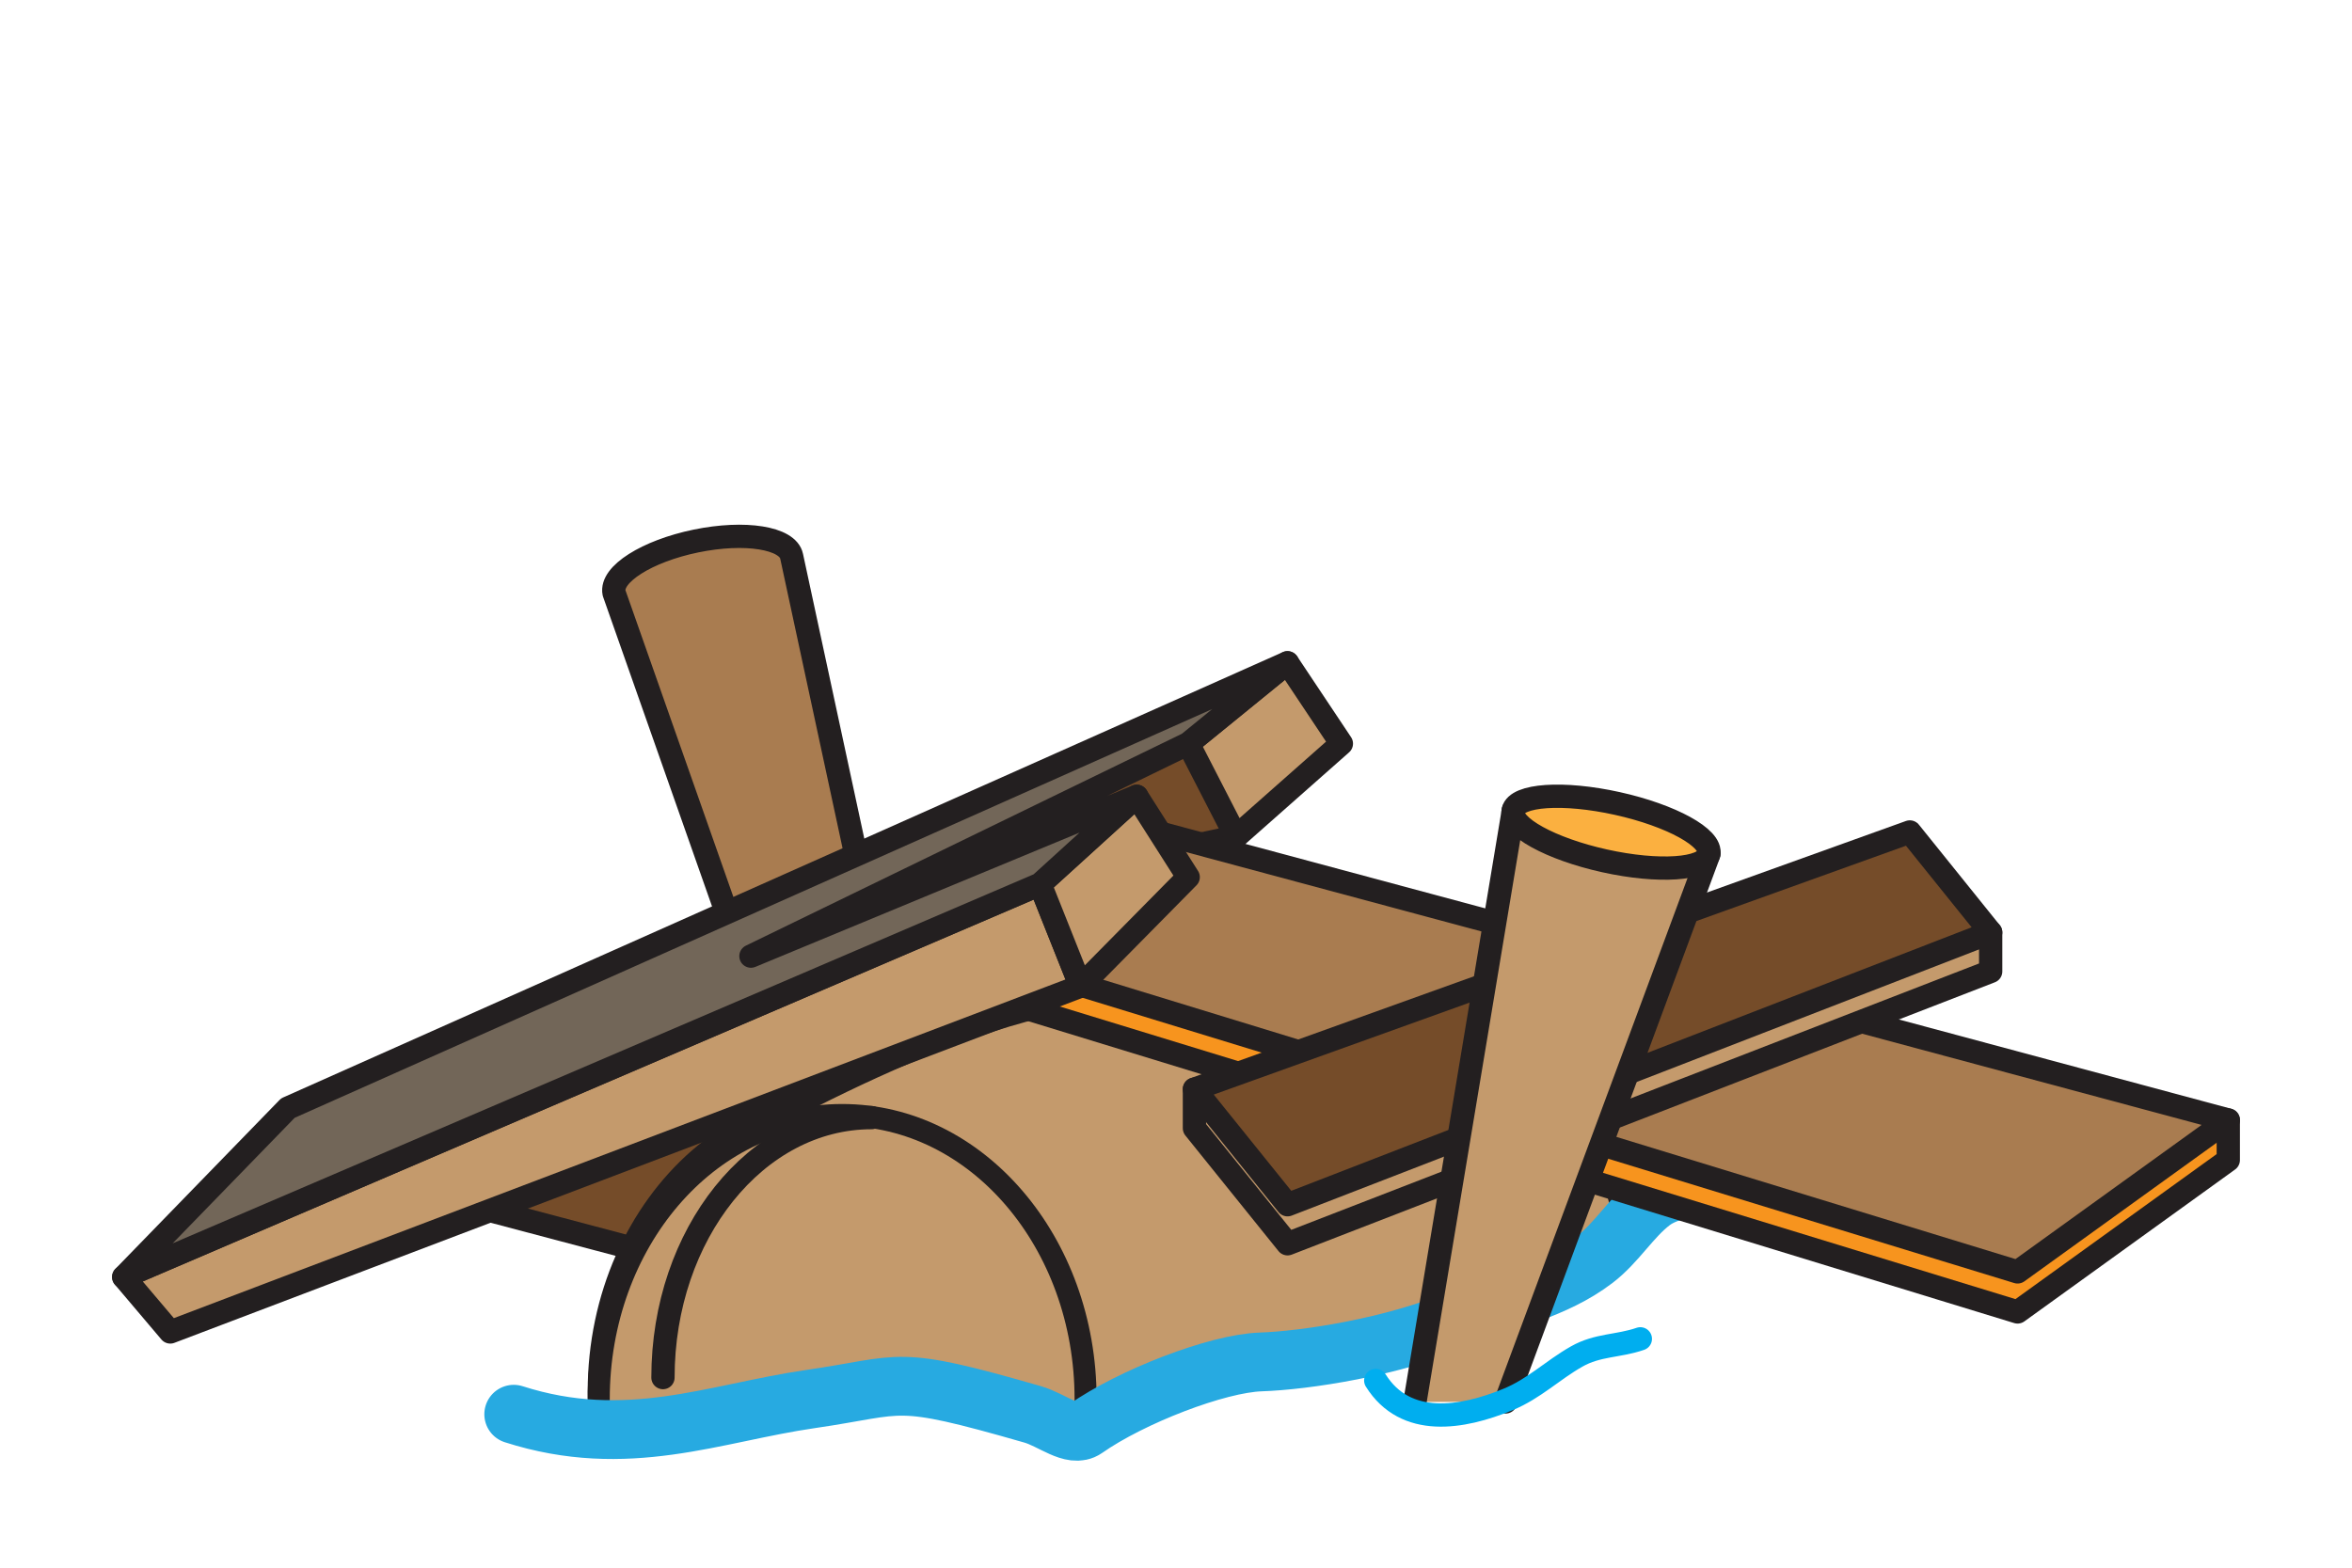 <svg version="1.1" xmlns="http://www.w3.org/2000/svg" xmlns:xlink="http://www.w3.org/1999/xlink" x="0px" y="0px" width="75px" height="50px" viewBox="-40 -50 80 50" enable-background="new 0 0 75 50" xml:space="preserve">
<polygon fill="#754C29" stroke="#231F20" stroke-width="0.792" stroke-linecap="round" stroke-miterlimit="10" points=" -14.872,-8.243 -29.705,-12.171 -11.355,-18.67 "/>
<path fill="#A97C50" stroke="#231F20" stroke-width="0.792" stroke-linecap="round" stroke-linejoin="round" stroke-miterlimit="10" d=" M-13.074-32.741c-0.13-0.631-1.587-0.864-3.255-0.52c-1.668,0.344-2.915,1.134-2.785,1.765l7.991,22.711l3.083-0.568L-13.074-32.741 z"/>
<polygon fill="#754C29" stroke="#231F20" stroke-width="0.792" stroke-linecap="round" stroke-linejoin="round" stroke-miterlimit="10" points=" 2.042,-23.201 -7.875,-21.099 -8.375,-23.201 3.02,-27.618 "/>
<path fill="#C49A6C" stroke="#231F20" stroke-width="0.75" stroke-miterlimit="10" d="M-5.35-3.55 		c0.668,0.192,1.349,0.806,1.802,0.487c1.554-1.091,4.477-2.222,5.959-2.271s4.498-0.494,6.821-1.483 		c1.839-0.783,3.628-1.14,5.162-2.521c0.325-0.293,0.551-0.696,0.795-1.063c-0.865-4.396-4.23-7.679-8.26-7.679 		c-0.434,0-0.854,0.05-1.27,0.123c-2.534-0.174-6.831-0.285-10.305,0.549c-2.938,0.706-6.291,2.287-8.637,3.518 		c-1.068,0.323-2.055,0.881-2.916,1.628c-0.025,0.015-0.031,0.026-0.031,0.026c-2.064,1.807-3.406,4.677-3.406,7.92 		c0,0.43,0.031,0.85,0.077,1.265c2.241-0.036,4.419-0.694,6.646-1.018C-9.651-4.542-10.145-4.93-5.35-3.55z"/>
<path fill="#C49A6C" stroke="#231F20" stroke-width="0.75" stroke-miterlimit="10" d="M-4.926-3.55 	c0.668,0.192,1.35,0.806,1.803,0.487c0-0.001,0.002-0.002,0.004-0.003C-3.09-3.395-3.075-3.73-3.075-4.069 	c0-5.337-3.707-9.664-8.28-9.664s-8.28,4.327-8.28,9.664c0,0.345,0.018,0.684,0.047,1.019c2.4,0.055,4.721-0.674,7.1-1.019 	C-9.226-4.542-9.721-4.93-4.926-3.55z"/>
<path fill="none" stroke="#27AAE1" stroke-width="2" stroke-linecap="round" stroke-miterlimit="10" d="M21.943-13.513 	c-0.874,1.154-2.179,1.867-3.561,2.109c-0.698,0.122-1.61,0.179-2.194,0.622c-0.71,0.54-1.199,1.396-1.949,1.968 	c-1.363,1.038-2.992,1.339-4.536,1.997C7.38-5.828,4.365-5.382,2.882-5.333s-4.406,1.18-5.959,2.271 	C-3.53-2.745-4.211-3.358-4.879-3.55c-4.795-1.38-4.3-0.992-7.563-0.519s-6.228,1.75-10.084,0.515"/>
<path fill="none" stroke="#231F20" stroke-width="0.792" stroke-linecap="round" stroke-miterlimit="10" d="M-17.45-4.801 	c0-4.884,3.177-8.844,7.095-8.844"/>
<polygon fill="#F7941E" stroke="#231F20" stroke-width="0.792" stroke-linecap="round" stroke-linejoin="round" stroke-miterlimit="10" points=" 	-10.708,-19.08 28.625,-7.034 35.792,-12.201 35.792,-13.563 -10.708,-20.442 	"/>
<polygon fill="#A97C50" stroke="#231F20" stroke-width="0.792" stroke-linecap="round" stroke-linejoin="round" stroke-miterlimit="10" points=" 	-10.708,-20.442 28.625,-8.396 35.792,-13.563 -2.042,-23.729 	"/>
<polygon fill="#C49A6C" stroke="#231F20" stroke-width="0.792" stroke-linecap="round" stroke-linejoin="round" stroke-miterlimit="10" points=" 0.627,-13.285 3.794,-9.353 27.71,-18.618 27.71,-19.946 0.627,-14.613 "/>
<polygon fill="#754C29" stroke="#231F20" stroke-width="0.792" stroke-linecap="round" stroke-linejoin="round" stroke-miterlimit="10" points=" 0.627,-14.613 3.794,-10.681 27.71,-19.946 24.96,-23.363 "/>
<polyline fill="#C49A6C" stroke="#231F20" stroke-width="0.792" stroke-linecap="round" stroke-linejoin="round" stroke-miterlimit="10" points=" 8.127,-3.973 11.476,-24.099 18.13,-22.626 11.21,-3.973 "/>
<ellipse transform="matrix(0.976 0.216 -0.216 0.976 -4.699 -3.751)" fill="#FBB040" stroke="#231F20" stroke-width="0.792" stroke-linecap="round" stroke-linejoin="round" stroke-miterlimit="10" cx="14.803" cy="-23.363" rx="3.408" ry="1"/>
<path fill="none" stroke="#00AEEF" stroke-width="0.792" stroke-linecap="round" stroke-linejoin="round" stroke-miterlimit="10" d=" M6.794-4.702c1.014,1.617,2.938,1.29,4.5,0.646c0.888-0.366,1.503-0.989,2.333-1.461c0.717-0.408,1.412-0.342,2.167-0.602"/>
<polygon fill="#C49A6C" stroke="#231F20" stroke-width="0.792" stroke-linecap="round" stroke-linejoin="round" stroke-miterlimit="10" points=" -35.792,-8.223 -34.208,-6.353 -3.244,-18.118 -4.625,-21.585 "/>
<polygon fill="#C49A6C" stroke="#231F20" stroke-width="0.792" stroke-linecap="round" stroke-linejoin="round" stroke-miterlimit="10" points=" -1.335,-24.576 -4.625,-21.585 -3.244,-18.118 0.415,-21.826 "/>
<polygon fill="#C49A6C" stroke="#231F20" stroke-width="0.792" stroke-linecap="round" stroke-linejoin="round" stroke-miterlimit="10" points=" 0.415,-26.368 2.042,-23.201 5.625,-26.368 3.792,-29.118 "/>
<polygon fill="#726658" stroke="#231F20" stroke-width="0.792" stroke-linecap="round" stroke-linejoin="round" stroke-miterlimit="10" points=" -30.208,-13.969 -35.792,-8.223 -4.625,-21.585 -1.335,-24.576 -14.458,-19.139 0.415,-26.368 3.792,-29.118 "/>
</svg>
